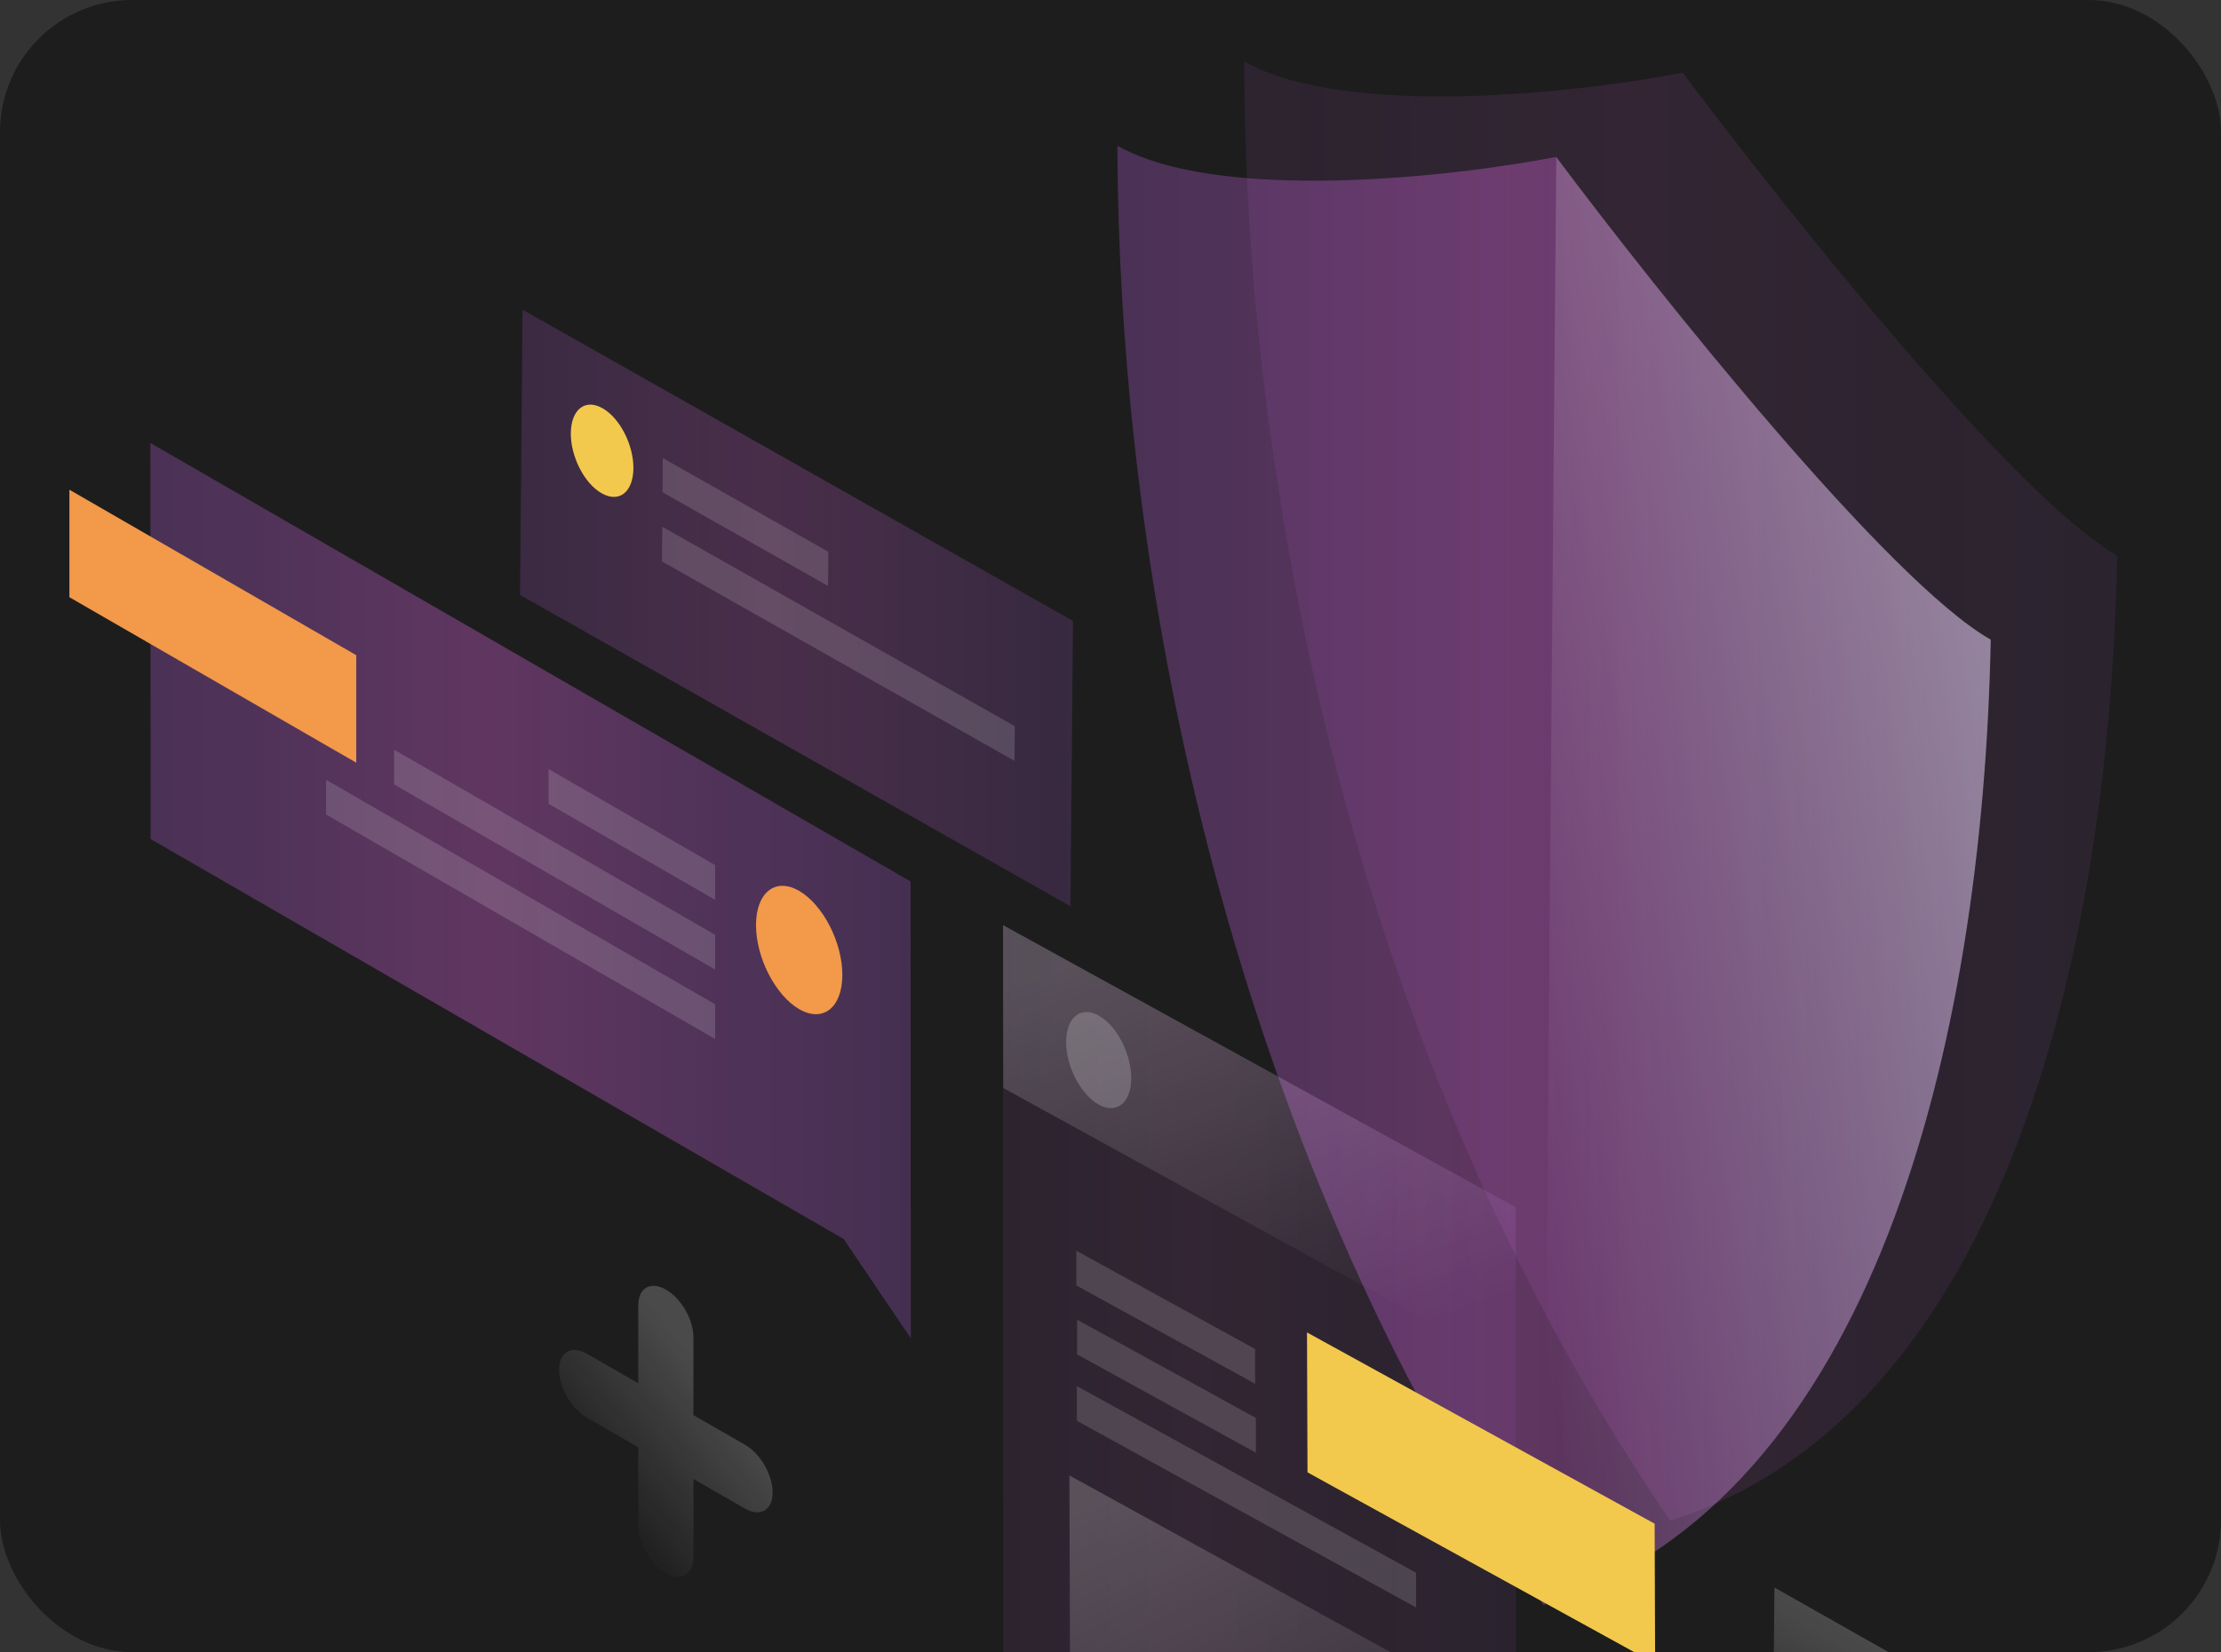 <svg width="336" height="250" viewBox="0 0 336 250" fill="none" xmlns="http://www.w3.org/2000/svg">
<rect x="0" y="0" width="336" height="250" fill="#333333" stroke="none"/>
<g clip-path="url(#clip0_316_775)">
<rect width="336" height="250" rx="20" fill="#1D1D1D"/>
<path opacity="0.2" d="M162.328 93.967L79.052 46.861L78.666 90.025L161.942 137.131L162.328 93.967Z" fill="url(#paint0_linear_316_775)"/>
<path opacity="0.15" d="M100.268 69.312L125.308 83.494L125.27 88.672L100.229 74.49L100.268 69.312Z" fill="white"/>
<path opacity="0.15" d="M100.19 79.707L153.518 109.887L153.479 115.143L100.152 84.963L100.19 79.707Z" fill="white"/>
<path d="M95.824 70.897C95.785 74.452 93.66 76.152 91.032 74.645C88.404 73.177 86.318 69.081 86.356 65.525C86.395 61.97 88.52 60.27 91.148 61.777C93.776 63.246 95.862 67.342 95.824 70.897Z" fill="#F2C94C"/>
<path opacity="0.2" d="M351.678 287.336L268.441 240.23L268.055 283.394L351.331 330.5L351.678 287.336Z" fill="url(#paint1_linear_316_775)"/>
<path opacity="0.1" d="M254.569 11C238.88 14.053 203.599 17.994 188.219 9.3C188.335 70.819 203.406 158.114 252.675 230.106C302.718 214.301 319.141 144.859 320.3 84.074C304.921 75.341 270.065 31.713 254.569 11Z" fill="url(#paint2_linear_316_775)"/>
<path opacity="0.3" d="M235.402 23.752C219.713 26.805 184.432 30.746 169.052 22.052C169.168 83.571 184.238 170.866 233.508 242.858C283.551 227.053 299.974 157.573 301.133 96.826C285.753 88.093 250.897 44.465 235.402 23.752Z" fill="url(#paint3_linear_316_775)"/>
<path opacity="0.4" d="M301.172 96.788C285.754 88.054 250.936 44.465 235.44 23.752L233.547 242.819C283.551 227.053 299.974 157.573 301.172 96.788Z" fill="url(#paint4_linear_316_775)"/>
<path opacity="0.1" d="M151.74 139.99L229.296 182.691L229.335 325.167L151.779 282.505L151.74 139.99Z" fill="url(#paint5_linear_316_775)"/>
<path opacity="0.2" d="M161.787 223.266L220.254 255.455L220.408 306.541L161.942 274.352L161.787 223.266Z" fill="url(#paint6_linear_316_775)"/>
<path opacity="0.15" d="M162.83 189.26L189.88 204.137V209.393L162.83 194.515V189.26Z" fill="white"/>
<path opacity="0.15" d="M162.946 199.693L189.996 214.571V219.826L162.946 204.949V199.693Z" fill="white"/>
<path opacity="0.15" d="M162.908 209.741L214.225 237.989V243.244L162.908 214.996V209.741Z" fill="white"/>
<path opacity="0.2" d="M151.74 139.99L229.296 182.691L229.374 207.306L151.779 164.644L151.74 139.99Z" fill="url(#paint7_linear_316_775)"/>
<path opacity="0.2" d="M171.139 163.137C171.139 166.847 168.936 168.663 166.231 167.156C163.526 165.649 161.285 161.437 161.285 157.689C161.285 153.979 163.487 152.163 166.192 153.67C168.936 155.177 171.139 159.428 171.139 163.137Z" fill="white"/>
<path d="M197.802 222.802L197.725 201.625L250.318 230.569L250.395 251.745L197.802 222.802Z" fill="#F2C94C"/>
<path opacity="0.3" d="M137.751 133.382L22.75 67.032L22.788 126.967L127.627 187.482L137.79 202.514L137.751 133.382Z" fill="url(#paint8_linear_316_775)"/>
<path d="M10.5 90.373V74.104L53.896 99.145V115.413L10.5 90.373Z" fill="#F2994A"/>
<path opacity="0.15" d="M108.189 130.909L82.994 116.379V121.635L108.189 136.165V130.909Z" fill="white"/>
<path opacity="0.15" d="M108.189 141.459L59.615 113.442V118.698L108.189 146.714V141.459Z" fill="white"/>
<path opacity="0.15" d="M108.189 151.97L49.336 118.002V123.258L108.189 157.225V151.97Z" fill="white"/>
<path d="M114.372 139.99C114.372 144.937 117.309 150.617 120.903 152.704C124.497 154.791 127.434 152.472 127.434 147.526C127.434 142.579 124.497 136.899 120.903 134.812C117.309 132.726 114.372 135.044 114.372 139.99Z" fill="#F2994A"/>
<path opacity="0.2" d="M100.731 195.134C103.05 196.448 104.905 199.694 104.905 202.36V214.146L112.711 218.629C115.029 219.943 116.884 223.189 116.884 225.855C116.884 228.522 115.029 229.604 112.711 228.29L104.905 223.807V235.593C104.905 238.26 103.05 239.342 100.731 238.028C98.413 236.714 96.558 233.468 96.558 230.801V219.015L88.752 214.494C86.433 213.18 84.579 209.934 84.579 207.268C84.579 204.602 86.433 203.52 88.752 204.833L96.558 209.316V197.53C96.558 194.902 98.413 193.82 100.731 195.134Z" fill="url(#paint9_linear_316_775)"/>
</g>
<defs>
<linearGradient id="paint0_linear_316_775" x1="13.706" y1="91.996" x2="216.771" y2="91.996" gradientUnits="userSpaceOnUse">
<stop stop-color="#8F68FF" stop-opacity="0.5"/>
<stop offset="0.504" stop-color="#FC72FF"/>
<stop offset="1" stop-color="#8F68FF" stop-opacity="0.5"/>
</linearGradient>
<linearGradient id="paint1_linear_316_775" x1="319.168" y1="268.931" x2="300.578" y2="301.785" gradientUnits="userSpaceOnUse">
<stop stop-color="white"/>
<stop offset="1" stop-color="white" stop-opacity="0"/>
</linearGradient>
<linearGradient id="paint2_linear_316_775" x1="85.663" y1="119.703" x2="406.252" y2="119.703" gradientUnits="userSpaceOnUse">
<stop stop-color="#8F68FF" stop-opacity="0.5"/>
<stop offset="0.504" stop-color="#FC72FF"/>
<stop offset="1" stop-color="#8F68FF" stop-opacity="0.5"/>
</linearGradient>
<linearGradient id="paint3_linear_316_775" x1="66.496" y1="132.455" x2="387.085" y2="132.455" gradientUnits="userSpaceOnUse">
<stop stop-color="#8F68FF" stop-opacity="0.5"/>
<stop offset="0.504" stop-color="#FC72FF"/>
<stop offset="1" stop-color="#8F68FF" stop-opacity="0.5"/>
</linearGradient>
<linearGradient id="paint4_linear_316_775" x1="306.754" y1="119.455" x2="220.403" y2="135.982" gradientUnits="userSpaceOnUse">
<stop stop-color="white"/>
<stop offset="1" stop-color="white" stop-opacity="0"/>
</linearGradient>
<linearGradient id="paint5_linear_316_775" x1="91.491" y1="232.579" x2="279.829" y2="232.579" gradientUnits="userSpaceOnUse">
<stop stop-color="#8F68FF" stop-opacity="0.5"/>
<stop offset="0.47" stop-color="#FC72FF"/>
<stop offset="1" stop-color="#8F68FF" stop-opacity="0.5"/>
</linearGradient>
<linearGradient id="paint6_linear_316_775" x1="172.097" y1="224.391" x2="206.934" y2="298.678" gradientUnits="userSpaceOnUse">
<stop stop-color="white"/>
<stop offset="1" stop-color="white" stop-opacity="0"/>
</linearGradient>
<linearGradient id="paint7_linear_316_775" x1="178.048" y1="139.919" x2="202.315" y2="205.465" gradientUnits="userSpaceOnUse">
<stop stop-color="white"/>
<stop offset="1" stop-color="white" stop-opacity="0"/>
</linearGradient>
<linearGradient id="paint8_linear_316_775" x1="-66.574" y1="134.773" x2="212.652" y2="134.773" gradientUnits="userSpaceOnUse">
<stop stop-color="#8F68FF" stop-opacity="0.5"/>
<stop offset="0.504" stop-color="#FC72FF"/>
<stop offset="1" stop-color="#8F68FF" stop-opacity="0.5"/>
</linearGradient>
<linearGradient id="paint9_linear_316_775" x1="108.805" y1="210.215" x2="88.572" y2="226.182" gradientUnits="userSpaceOnUse">
<stop stop-color="white"/>
<stop offset="1" stop-color="white" stop-opacity="0"/>
</linearGradient>
<clipPath id="clip0_316_775">
<rect width="336" height="250" rx="20" fill="white"/>
</clipPath>
</defs>
</svg>
